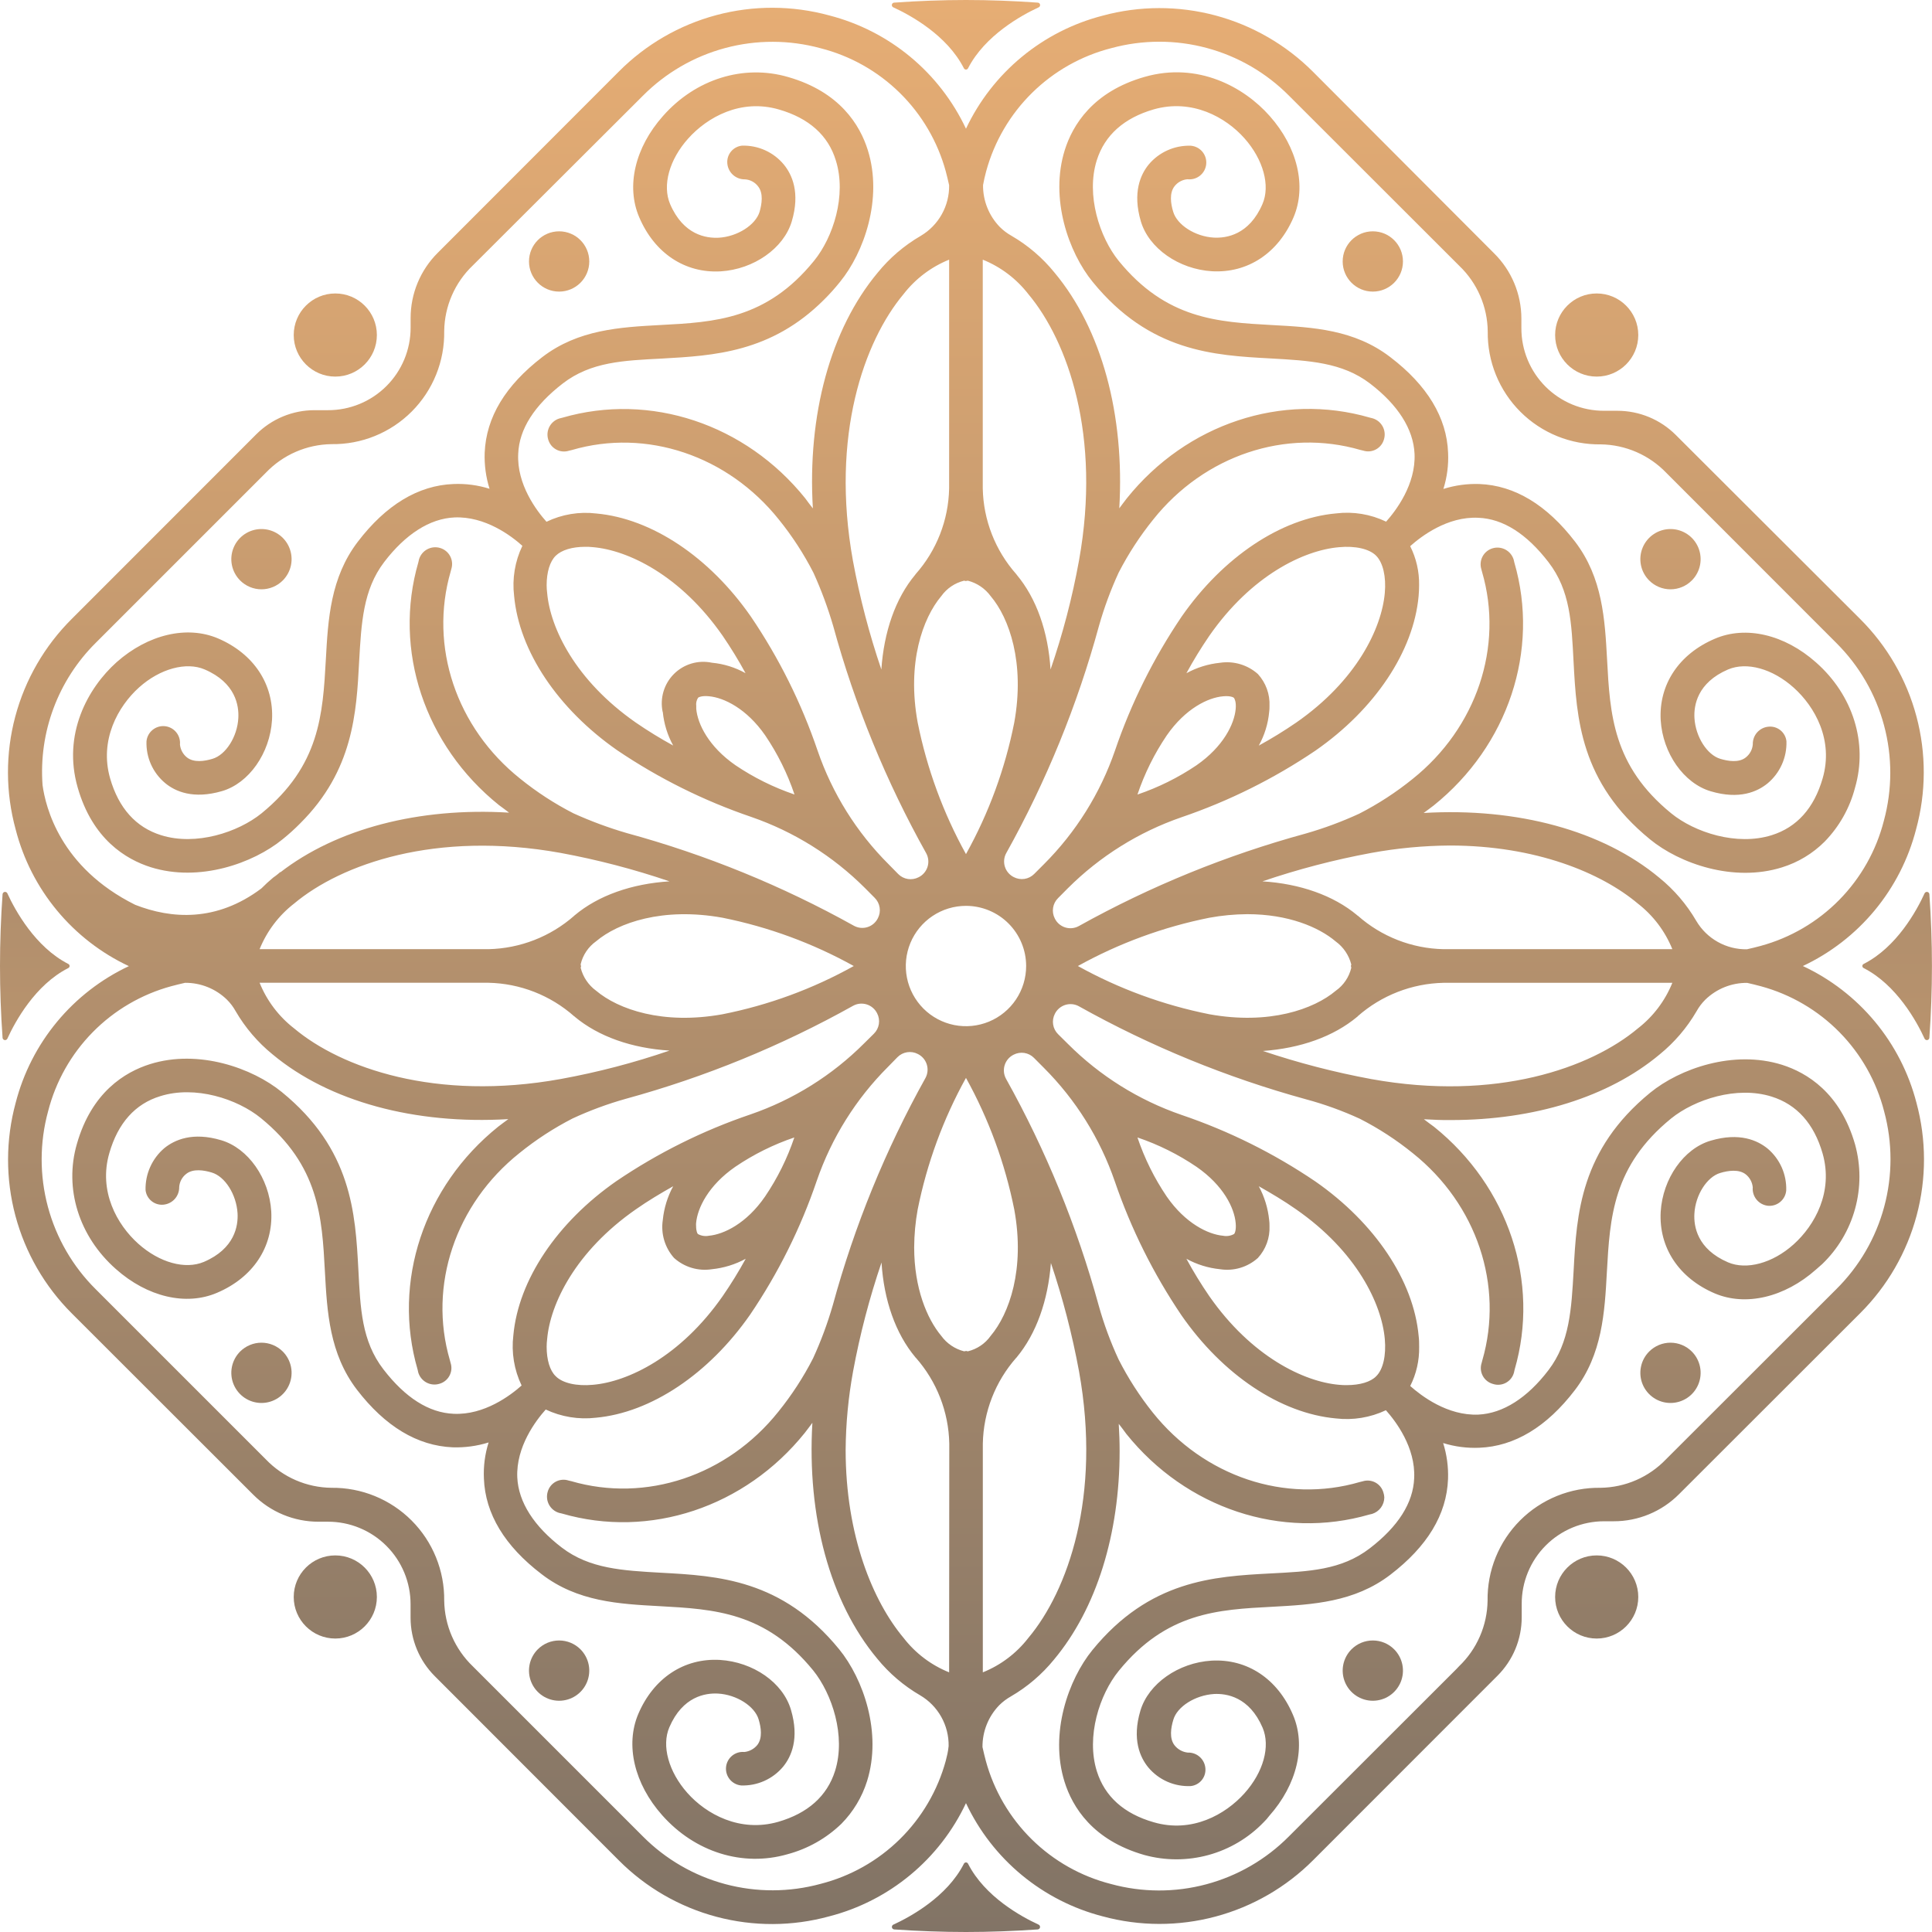 <svg width="161" height="161" viewBox="0 0 161 161" fill="none" xmlns="http://www.w3.org/2000/svg">
<g clip-path="url(#clip0_401_2)">
<path d="M150.238 80.502C152.552 79.414 154.598 77.828 156.229 75.859C157.86 73.889 159.036 71.583 159.674 69.107C160.516 66.03 160.526 62.784 159.704 59.702C158.881 56.619 157.255 53.811 154.992 51.562L139.654 36.251C138.364 34.96 136.615 34.234 134.79 34.232H133.669C132.764 34.234 131.868 34.057 131.032 33.712C130.196 33.367 129.436 32.86 128.796 32.22C128.157 31.581 127.649 30.821 127.303 29.985C126.958 29.15 126.78 28.254 126.782 27.349V26.542C126.78 25.53 126.578 24.528 126.187 23.595C125.796 22.662 125.223 21.815 124.502 21.104L109.424 5.989C107.174 3.733 104.367 2.111 101.289 1.288C98.21 0.465 94.969 0.471 91.893 1.304C89.418 1.941 87.114 3.115 85.145 4.744C83.175 6.372 81.589 8.414 80.498 10.725C79.41 8.41 77.825 6.363 75.855 4.731C73.885 3.099 71.579 1.923 69.102 1.285C66.025 0.444 62.781 0.434 59.699 1.258C56.617 2.081 53.809 3.708 51.562 5.971L36.475 21.072C35.758 21.785 35.19 22.632 34.803 23.566C34.415 24.499 34.217 25.5 34.218 26.51V27.313C34.218 28.216 34.04 29.111 33.694 29.945C33.347 30.78 32.84 31.538 32.2 32.176C31.56 32.814 30.801 33.32 29.965 33.664C29.13 34.008 28.235 34.184 27.331 34.182H26.209C25.306 34.181 24.411 34.36 23.576 34.706C22.742 35.053 21.984 35.561 21.346 36.201L5.985 51.571C3.722 53.82 2.096 56.629 1.273 59.711C0.451 62.793 0.461 66.039 1.304 69.116C1.939 71.593 3.114 73.9 4.746 75.87C6.377 77.84 8.424 79.425 10.739 80.511C8.425 81.599 6.379 83.185 4.748 85.155C3.117 87.124 1.941 89.43 1.304 91.907C0.468 94.984 0.461 98.228 1.283 101.309C2.105 104.39 3.727 107.199 5.985 109.451L21.1 124.553C21.813 125.269 22.661 125.837 23.596 126.225C24.53 126.612 25.531 126.811 26.542 126.809H27.326C28.231 126.807 29.127 126.984 29.963 127.329C30.799 127.674 31.559 128.181 32.199 128.821C32.839 129.46 33.346 130.219 33.692 131.055C34.038 131.891 34.215 132.787 34.214 133.692V134.818C34.217 136.642 34.943 138.391 36.233 139.681L51.571 155.033C53.82 157.291 56.627 158.913 59.707 159.732C62.787 160.551 66.029 160.539 69.102 159.696C71.578 159.058 73.883 157.881 75.853 156.25C77.823 154.62 79.409 152.574 80.498 150.261C81.587 152.574 83.173 154.62 85.142 156.25C87.112 157.881 89.417 159.058 91.893 159.696C94.97 160.531 98.213 160.537 101.294 159.714C104.374 158.891 107.182 157.268 109.433 155.01L124.79 139.645C125.43 139.006 125.938 138.247 126.285 137.412C126.631 136.577 126.809 135.681 126.809 134.777V133.655C126.807 132.752 126.982 131.857 127.327 131.022C127.671 130.186 128.177 129.427 128.815 128.788C129.453 128.148 130.211 127.641 131.046 127.295C131.88 126.95 132.775 126.772 133.678 126.772H134.476C135.487 126.774 136.488 126.576 137.423 126.188C138.357 125.801 139.205 125.233 139.918 124.516L155.02 109.428C157.277 107.176 158.899 104.367 159.721 101.286C160.544 98.205 160.536 94.962 159.701 91.884C159.059 89.407 157.878 87.103 156.242 85.135C154.606 83.168 152.556 81.586 150.238 80.502ZM82.18 14.276C82.855 11.795 84.177 9.537 86.01 7.734C87.843 5.931 90.121 4.646 92.613 4.011C95.215 3.303 97.957 3.298 100.561 3.997C103.165 4.696 105.536 6.074 107.432 7.99L121.608 22.153C122.348 22.86 122.938 23.709 123.345 24.648C123.753 25.588 123.968 26.599 123.978 27.623C123.962 28.864 124.194 30.096 124.662 31.246C125.13 32.395 125.823 33.44 126.702 34.317C127.58 35.194 128.626 35.886 129.776 36.352C130.927 36.818 132.159 37.049 133.4 37.031C134.424 37.045 135.435 37.264 136.375 37.673C137.314 38.082 138.162 38.674 138.87 39.415L153.019 53.572C154.932 55.472 156.307 57.844 157.004 60.448C157.702 63.052 157.696 65.794 156.989 68.396C156.354 70.887 155.069 73.165 153.265 74.997C151.462 76.829 149.204 78.15 146.724 78.825C146.359 78.925 145.953 79.025 145.575 79.107C144.725 79.121 143.886 78.909 143.145 78.492C142.403 78.076 141.785 77.47 141.354 76.737C140.555 75.365 139.514 74.15 138.282 73.15C133.555 69.207 126.431 67.288 118.636 67.748C118.932 67.539 119.197 67.329 119.479 67.119C125.674 62.142 128.327 54.192 126.194 46.872L126.139 46.635C126.03 46.278 125.785 45.978 125.456 45.801C125.127 45.624 124.742 45.585 124.384 45.691C124.207 45.743 124.043 45.829 123.9 45.945C123.757 46.061 123.638 46.204 123.551 46.366C123.463 46.528 123.409 46.705 123.391 46.889C123.373 47.072 123.391 47.257 123.445 47.432L123.504 47.656C125.327 53.882 123.048 60.656 117.711 64.918C116.333 66.032 114.844 67 113.267 67.808C111.825 68.471 110.334 69.025 108.809 69.462C102.22 71.26 95.873 73.848 89.906 77.17C89.734 77.266 89.544 77.325 89.349 77.345C89.153 77.365 88.956 77.345 88.768 77.286C88.58 77.227 88.407 77.131 88.257 77.003C88.108 76.875 87.987 76.718 87.9 76.541C87.758 76.267 87.708 75.954 87.757 75.649C87.805 75.344 87.95 75.063 88.169 74.846L88.98 74.029C91.65 71.362 94.89 69.336 98.457 68.104C102.408 66.757 106.162 64.89 109.62 62.552C114.584 59.101 117.797 54.279 118.217 49.68C118.244 49.37 118.258 49.078 118.258 48.768C118.278 47.639 118.023 46.522 117.515 45.514C118.426 44.702 120.614 43.02 123.194 43.148C125.255 43.23 127.219 44.479 129.042 46.849C130.866 49.219 130.961 51.922 131.13 55.136C131.381 59.858 131.677 65.2 137.512 69.954C139.964 71.96 144.449 73.546 148.488 72.284C149.833 71.87 151.057 71.133 152.052 70.137C153.274 68.883 154.148 67.333 154.587 65.638C155.667 61.923 154.422 57.925 151.337 55.204C148.716 52.875 145.488 52.118 142.908 53.226C139.909 54.502 138.227 57.041 138.391 60.013C138.56 62.775 140.315 65.273 142.557 65.939C144.955 66.654 146.455 65.971 147.298 65.282C147.809 64.856 148.216 64.318 148.488 63.711C148.761 63.104 148.891 62.442 148.871 61.777C148.834 61.419 148.657 61.09 148.379 60.861C148.1 60.632 147.743 60.522 147.385 60.556C147.018 60.586 146.678 60.755 146.432 61.029C146.187 61.303 146.057 61.66 146.067 62.028C146.051 62.241 145.99 62.449 145.889 62.637C145.788 62.825 145.648 62.99 145.479 63.122C144.905 63.578 144.007 63.432 143.36 63.236C142.266 62.912 141.299 61.413 141.204 59.84C141.144 58.805 141.427 56.895 144.007 55.788C145.561 55.131 147.708 55.719 149.477 57.306C151.245 58.892 152.813 61.677 151.888 64.863C151.172 67.343 149.741 68.943 147.64 69.599C144.736 70.511 141.231 69.376 139.266 67.776C134.403 63.81 134.166 59.521 133.924 54.976C133.742 51.612 133.546 48.139 131.262 45.149C128.906 42.077 126.225 40.449 123.281 40.335C122.265 40.301 121.251 40.44 120.282 40.746C120.589 39.771 120.722 38.749 120.674 37.728C120.564 34.797 118.937 32.108 115.865 29.765C112.861 27.454 109.397 27.272 106.024 27.089C101.465 26.838 97.19 26.602 93.22 21.733C91.638 19.773 90.485 16.264 91.396 13.364C92.057 11.259 93.675 9.832 96.137 9.116C99.328 8.205 102.14 9.759 103.708 11.528C105.276 13.296 105.869 15.466 105.208 16.997C104.1 19.577 102.195 19.855 101.155 19.801C99.601 19.714 98.088 18.748 97.764 17.64C97.568 16.997 97.427 16.099 97.874 15.525C98.003 15.358 98.166 15.219 98.352 15.118C98.538 15.017 98.743 14.955 98.954 14.937C99.14 14.959 99.328 14.944 99.508 14.893C99.688 14.841 99.855 14.754 100.001 14.637C100.147 14.519 100.268 14.374 100.357 14.209C100.445 14.045 100.5 13.864 100.518 13.678C100.536 13.491 100.517 13.303 100.461 13.125C100.405 12.946 100.314 12.78 100.194 12.637C100.073 12.495 99.925 12.377 99.758 12.292C99.591 12.207 99.409 12.156 99.223 12.143C98.561 12.123 97.903 12.252 97.298 12.522C96.694 12.792 96.158 13.195 95.731 13.702C95.043 14.54 94.364 16.045 95.07 18.442C95.731 20.685 98.225 22.435 100.996 22.604C103.986 22.773 106.52 21.091 107.797 18.105C108.891 15.525 108.134 12.284 105.805 9.663C103.676 7.252 99.82 5.132 95.376 6.409C91.068 7.644 89.386 10.42 88.73 12.508C87.467 16.546 89.049 21.036 91.054 23.488C95.809 29.323 101.165 29.614 105.891 29.87C109.082 30.052 111.849 30.189 114.164 31.957C116.48 33.726 117.784 35.745 117.879 37.819C117.993 40.372 116.325 42.56 115.509 43.471C114.216 42.849 112.772 42.61 111.348 42.783C106.748 43.189 101.921 46.43 98.475 51.375C96.135 54.833 94.266 58.587 92.919 62.538C91.69 66.108 89.663 69.351 86.993 72.019L86.182 72.831C85.964 73.05 85.682 73.193 85.377 73.241C85.072 73.288 84.76 73.237 84.486 73.095C84.31 73.008 84.154 72.887 84.026 72.738C83.898 72.59 83.802 72.417 83.743 72.23C83.683 72.043 83.663 71.846 83.681 71.651C83.7 71.456 83.758 71.266 83.853 71.094C87.185 65.12 89.78 58.764 91.579 52.164C92.01 50.642 92.559 49.157 93.22 47.72C94.03 46.147 94.998 44.661 96.109 43.285C100.371 37.942 107.145 35.686 113.367 37.496L113.595 37.55C113.77 37.607 113.955 37.627 114.139 37.61C114.323 37.593 114.501 37.539 114.663 37.451C114.826 37.364 114.968 37.244 115.083 37.1C115.198 36.955 115.282 36.789 115.331 36.611C115.385 36.435 115.403 36.249 115.384 36.066C115.366 35.882 115.312 35.704 115.225 35.542C115.137 35.379 115.019 35.235 114.876 35.118C114.733 35.002 114.569 34.914 114.392 34.861L114.155 34.802C106.835 32.673 98.885 35.321 93.908 41.52C93.698 41.798 93.484 42.068 93.274 42.359C93.73 34.565 91.816 27.44 87.877 22.718C86.877 21.484 85.66 20.443 84.285 19.646C83.932 19.448 83.607 19.202 83.319 18.916C82.412 17.982 81.909 16.727 81.92 15.425C81.984 15.046 82.084 14.641 82.18 14.276ZM112.606 80.653C112.423 81.425 111.964 82.104 111.316 82.562C109.492 84.103 105.764 85.421 100.786 84.522C96.947 83.756 93.249 82.4 89.824 80.502C93.248 78.603 96.946 77.245 100.786 76.477C101.827 76.287 102.882 76.188 103.94 76.181C107.336 76.181 109.889 77.248 111.316 78.46C111.955 78.927 112.411 79.603 112.606 80.37C112.606 80.425 112.565 80.466 112.578 80.525C112.592 80.584 112.606 80.598 112.606 80.653ZM113.112 84.723C113.112 84.723 113.139 84.723 113.139 84.691C115.119 82.947 117.652 81.959 120.291 81.901H139.362C138.756 83.401 137.764 84.713 136.486 85.703C132.575 88.985 124.694 91.802 114.278 89.924C111.215 89.357 108.196 88.574 105.244 87.581C108.357 87.358 111.12 86.391 113.112 84.723ZM120.291 79.098C117.656 79.043 115.126 78.055 113.153 76.309C113.153 76.309 113.112 76.309 113.112 76.281C111.12 74.613 108.33 73.642 105.203 73.446C108.167 72.437 111.2 71.645 114.278 71.076C116.434 70.682 118.619 70.476 120.81 70.46C127.989 70.46 133.446 72.74 136.486 75.297C137.764 76.287 138.756 77.599 139.362 79.098H120.291ZM104.825 56.17C104.4 55.791 103.898 55.511 103.353 55.349C102.807 55.186 102.233 55.146 101.67 55.231C100.687 55.33 99.733 55.626 98.867 56.102C99.449 55.033 100.085 53.994 100.773 52.989C104.291 47.929 108.667 45.851 111.585 45.6C112.952 45.472 114.123 45.741 114.684 46.316C115.245 46.89 115.523 48.039 115.4 49.415C115.144 52.333 113.071 56.708 108.006 60.223C107.003 60.911 105.965 61.549 104.898 62.133C105.379 61.269 105.674 60.314 105.764 59.329C105.786 59.166 105.795 59.002 105.791 58.837C105.814 58.351 105.74 57.865 105.574 57.407C105.408 56.95 105.154 56.529 104.825 56.17ZM101.921 58.026C102.514 57.967 102.792 58.108 102.833 58.163C102.874 58.217 103.029 58.486 102.974 59.074C102.865 60.323 101.953 62.215 99.706 63.774C98.183 64.802 96.528 65.622 94.788 66.212C95.375 64.469 96.195 62.813 97.226 61.289C98.781 59.042 100.677 58.131 101.921 58.026ZM85.512 80.502C85.512 81.494 85.218 82.463 84.667 83.288C84.116 84.112 83.333 84.755 82.416 85.135C81.5 85.514 80.492 85.613 79.519 85.42C78.547 85.226 77.653 84.749 76.952 84.048C76.251 83.346 75.773 82.453 75.58 81.48C75.386 80.508 75.486 79.5 75.865 78.583C76.245 77.667 76.888 76.884 77.712 76.333C78.537 75.782 79.506 75.488 80.498 75.488C81.827 75.488 83.103 76.016 84.043 76.957C84.983 77.897 85.512 79.172 85.512 80.502ZM81.897 21.638C83.395 22.242 84.705 23.233 85.694 24.509C88.976 28.425 91.793 36.306 89.915 46.721C89.356 49.801 88.564 52.833 87.545 55.792C87.349 52.665 86.382 49.867 84.714 47.884C84.714 47.884 84.714 47.856 84.687 47.843C82.938 45.871 81.949 43.34 81.897 40.705V21.638ZM80.498 48.417C80.552 48.417 80.598 48.39 80.653 48.39C81.418 48.586 82.092 49.042 82.558 49.68C84.103 51.503 85.421 55.231 84.522 60.209C83.761 64.052 82.403 67.753 80.498 71.176C78.6 67.749 77.243 64.05 76.473 60.209C75.561 55.231 76.892 51.517 78.437 49.68C78.897 49.035 79.573 48.577 80.343 48.39C80.397 48.39 80.443 48.431 80.498 48.417ZM73.446 55.792C72.437 52.83 71.645 49.798 71.076 46.721C69.198 36.306 72.015 28.425 75.297 24.509C76.286 23.233 77.596 22.242 79.094 21.638V40.705C79.042 43.34 78.053 45.871 76.304 47.843C76.304 47.843 76.277 47.87 76.277 47.884C74.609 49.876 73.66 52.661 73.446 55.792ZM3.546 65.424C3.385 63.245 3.698 61.058 4.463 59.013C5.228 56.967 6.427 55.111 7.977 53.572L22.153 39.396C22.86 38.655 23.708 38.062 24.647 37.653C25.587 37.244 26.598 37.026 27.623 37.012C28.863 37.03 30.095 36.799 31.245 36.331C32.395 35.864 33.439 35.17 34.315 34.291C35.191 33.412 35.882 32.366 36.346 31.215C36.81 30.064 37.038 28.831 37.017 27.591C37.03 26.566 37.247 25.554 37.657 24.615C38.066 23.676 38.659 22.828 39.401 22.121L53.563 7.99C55.461 6.076 57.832 4.699 60.436 4.002C63.039 3.304 65.782 3.311 68.382 4.02C70.874 4.655 73.153 5.94 74.986 7.743C76.819 9.547 78.14 11.804 78.816 14.285C78.911 14.65 79.012 15.056 79.094 15.434C79.107 16.284 78.895 17.122 78.48 17.863C78.064 18.605 77.46 19.223 76.728 19.655C75.354 20.452 74.137 21.493 73.136 22.727C69.198 27.449 67.274 34.578 67.739 42.368C67.511 42.09 67.315 41.808 67.106 41.53C62.128 35.331 54.179 32.682 46.858 34.811L46.621 34.87C46.444 34.923 46.28 35.011 46.137 35.128C45.995 35.244 45.876 35.388 45.789 35.551C45.702 35.713 45.647 35.891 45.629 36.075C45.611 36.258 45.629 36.444 45.682 36.62C45.731 36.798 45.816 36.964 45.93 37.109C46.045 37.253 46.188 37.373 46.35 37.46C46.512 37.548 46.691 37.602 46.874 37.619C47.058 37.636 47.243 37.616 47.419 37.559L47.647 37.505C53.869 35.681 60.642 37.961 64.904 43.294C66.019 44.673 66.987 46.164 67.794 47.742C68.444 49.179 68.993 50.66 69.435 52.173C71.241 58.774 73.843 65.13 77.184 71.103C77.278 71.275 77.336 71.465 77.355 71.66C77.374 71.855 77.353 72.052 77.294 72.239C77.235 72.426 77.138 72.599 77.01 72.748C76.883 72.896 76.726 73.018 76.55 73.104C76.276 73.246 75.964 73.297 75.659 73.25C75.354 73.202 75.072 73.059 74.855 72.84L74.057 72.028C71.383 69.363 69.356 66.119 68.131 62.547C66.787 58.595 64.918 54.84 62.575 51.384C59.129 46.425 54.315 43.212 49.703 42.792C48.278 42.619 46.834 42.858 45.541 43.48C44.725 42.569 43.057 40.381 43.184 37.815C43.266 35.754 44.529 33.79 46.886 31.966C49.242 30.143 51.963 30.047 55.172 29.879C59.448 29.637 64.257 29.387 68.66 24.983C69.134 24.514 69.579 24.018 69.996 23.497C72.001 21.045 73.583 16.555 72.32 12.517C71.664 10.415 69.982 7.653 65.674 6.418C61.959 5.338 57.962 6.586 55.245 9.672C52.916 12.293 52.159 15.521 53.267 18.101C54.543 21.1 57.078 22.782 60.054 22.613C62.816 22.444 65.31 20.694 65.98 18.451C66.695 16.054 66.007 14.55 65.319 13.711C64.895 13.2 64.361 12.792 63.755 12.52C63.15 12.247 62.491 12.117 61.827 12.138C61.47 12.176 61.142 12.354 60.914 12.632C60.686 12.91 60.577 13.266 60.61 13.624C60.642 13.99 60.812 14.33 61.086 14.576C61.359 14.821 61.715 14.953 62.083 14.946C62.297 14.959 62.505 15.018 62.694 15.12C62.883 15.222 63.048 15.363 63.176 15.534C63.632 16.109 63.482 17.006 63.3 17.649C62.962 18.757 61.435 19.723 59.895 19.81C58.855 19.864 56.95 19.587 55.842 17.006C55.181 15.448 55.769 13.305 57.356 11.537C58.942 9.768 61.732 8.2 64.913 9.125C67.393 9.841 69.016 11.268 69.654 13.374C70.565 16.277 69.43 19.782 67.83 21.742C63.874 26.611 59.571 26.848 55.026 27.085C51.663 27.267 48.189 27.463 45.199 29.751C42.127 32.108 40.513 34.765 40.39 37.728C40.354 38.745 40.491 39.761 40.796 40.732C39.822 40.425 38.803 40.291 37.783 40.335C34.852 40.449 32.158 42.077 29.815 45.149C27.536 48.134 27.335 51.612 27.153 54.976C26.898 59.535 26.647 63.81 21.797 67.776C19.833 69.362 16.327 70.511 13.424 69.599C11.322 68.943 9.891 67.343 9.176 64.863C8.264 61.672 9.837 58.86 11.587 57.287C13.337 55.715 15.53 55.131 17.057 55.788C19.637 56.895 19.919 58.805 19.86 59.84C19.778 61.399 18.812 62.912 17.704 63.236C17.057 63.432 16.159 63.573 15.584 63.122C15.418 62.991 15.281 62.828 15.18 62.642C15.079 62.456 15.016 62.252 14.996 62.041C15.031 61.672 14.918 61.303 14.681 61.017C14.444 60.73 14.104 60.55 13.734 60.514C13.364 60.479 12.995 60.593 12.709 60.83C12.422 61.066 12.242 61.407 12.207 61.777C12.184 62.437 12.312 63.093 12.581 63.696C12.85 64.299 13.254 64.832 13.761 65.255C14.604 65.957 16.104 66.623 18.502 65.925C20.744 65.269 22.499 62.771 22.668 59.999C22.832 57.028 21.15 54.475 18.164 53.199C15.584 52.105 12.344 52.861 9.723 55.177C7.311 57.337 5.196 61.18 6.473 65.624C7.703 69.927 10.479 71.609 12.571 72.27C16.61 73.533 21.095 71.946 23.548 69.941C24.069 69.522 24.565 69.073 25.034 68.596C29.437 64.207 29.706 59.398 29.929 55.108C30.111 51.918 30.253 49.146 32.017 46.835C33.781 44.524 35.805 43.216 37.865 43.12C40.431 43.007 42.619 44.661 43.531 45.486C42.91 46.781 42.671 48.226 42.842 49.652C43.262 54.265 46.489 59.074 51.439 62.525C54.897 64.862 58.651 66.729 62.602 68.076C66.169 69.309 69.409 71.335 72.079 74.002L72.89 74.818C73.11 75.035 73.254 75.317 73.302 75.622C73.351 75.927 73.301 76.239 73.159 76.514C73.072 76.69 72.951 76.847 72.802 76.975C72.653 77.104 72.479 77.2 72.291 77.259C72.104 77.318 71.906 77.338 71.71 77.318C71.515 77.298 71.325 77.238 71.153 77.143C65.178 73.814 58.822 71.221 52.223 69.421C50.71 68.979 49.229 68.43 47.793 67.78C46.216 66.973 44.726 66.004 43.348 64.89C38.006 60.628 35.75 53.855 37.555 47.629L37.614 47.405C37.668 47.229 37.686 47.044 37.668 46.861C37.65 46.678 37.596 46.5 37.508 46.338C37.421 46.176 37.303 46.033 37.159 45.918C37.016 45.802 36.852 45.716 36.675 45.664C36.317 45.557 35.932 45.597 35.603 45.774C35.274 45.95 35.029 46.25 34.92 46.607L34.866 46.844C32.732 54.165 35.385 62.114 41.58 67.092C41.862 67.302 42.14 67.498 42.423 67.721C34.92 67.265 28.051 69.056 23.338 72.712L23.379 72.644C23.286 72.733 23.189 72.816 23.087 72.894C22.987 72.981 22.878 73.049 22.777 73.123C22.426 73.414 22.089 73.724 21.784 74.034C18.023 76.865 14.253 76.569 11.268 75.402C5.005 72.284 3.797 67.247 3.546 65.424ZM55.232 59.325C55.328 60.308 55.623 61.262 56.098 62.128C55.03 61.544 53.992 60.907 52.989 60.218C47.938 56.699 45.851 52.328 45.596 49.411C45.569 49.196 45.555 48.98 45.554 48.764C45.554 47.683 45.824 46.785 46.311 46.311C46.799 45.837 47.679 45.568 48.754 45.568C48.964 45.568 49.187 45.568 49.411 45.596C52.328 45.846 56.704 47.925 60.223 52.984C60.91 53.989 61.546 55.028 62.128 56.098C61.264 55.615 60.31 55.319 59.325 55.227C58.761 55.107 58.176 55.13 57.624 55.294C57.071 55.458 56.568 55.757 56.16 56.165C55.753 56.572 55.454 57.075 55.29 57.628C55.126 58.181 55.103 58.766 55.222 59.329L55.232 59.325ZM58.163 58.158C58.203 58.103 58.482 57.962 59.074 58.021C60.319 58.131 62.215 59.042 63.769 61.285C64.8 62.808 65.621 64.464 66.208 66.208C64.467 65.618 62.813 64.797 61.289 63.769C59.042 62.21 58.131 60.319 58.021 59.069C58.015 58.991 58.015 58.911 58.021 58.833C57.989 58.599 58.039 58.363 58.163 58.163V58.158ZM40.705 81.897C43.339 81.952 45.869 82.94 47.843 84.687C47.843 84.687 47.884 84.687 47.884 84.719C49.876 86.387 52.665 87.353 55.792 87.549C52.831 88.566 49.797 89.358 46.717 89.919C36.301 91.797 28.42 88.98 24.509 85.698C23.231 84.708 22.239 83.396 21.633 81.897H40.705ZM21.633 79.098C22.239 77.599 23.231 76.287 24.509 75.297C28.42 72.019 36.301 69.198 46.717 71.076C49.795 71.645 52.828 72.437 55.792 73.446C52.665 73.642 49.867 74.613 47.884 76.281C47.877 76.281 47.87 76.284 47.864 76.289C47.859 76.294 47.856 76.301 47.856 76.309C45.876 78.053 43.343 79.041 40.705 79.098H21.633ZM49.68 82.562C49.04 82.096 48.584 81.42 48.39 80.653C48.39 80.598 48.431 80.557 48.417 80.502C48.403 80.448 48.39 80.402 48.39 80.347C48.574 79.575 49.032 78.897 49.68 78.437C51.503 76.897 55.232 75.579 60.209 76.477C64.041 77.247 67.731 78.605 71.149 80.502C67.735 82.406 64.043 83.763 60.209 84.522C55.232 85.421 51.517 84.112 49.68 82.562ZM78.816 146.724C78.141 149.205 76.819 151.463 74.986 153.266C73.153 155.07 70.874 156.354 68.382 156.989C65.782 157.698 63.04 157.705 60.437 157.009C57.833 156.312 55.461 154.937 53.563 153.023L39.401 138.861C38.662 138.152 38.071 137.303 37.661 136.364C37.252 135.426 37.033 134.415 37.017 133.391C37.032 132.152 36.8 130.923 36.333 129.776C35.867 128.628 35.175 127.586 34.3 126.709C33.425 125.833 32.383 125.14 31.237 124.672C30.09 124.204 28.861 123.969 27.623 123.983C26.599 123.972 25.588 123.757 24.648 123.35C23.709 122.943 22.861 122.352 22.153 121.613L7.977 107.437C6.063 105.538 4.688 103.165 3.99 100.561C3.293 97.957 3.298 95.215 4.007 92.613C4.642 90.122 5.927 87.844 7.73 86.012C9.533 84.18 11.791 82.859 14.272 82.184C14.636 82.084 15.042 81.988 15.42 81.901C16.724 81.891 17.979 82.395 18.912 83.305C19.2 83.591 19.445 83.916 19.641 84.272C20.44 85.645 21.481 86.862 22.713 87.864C27.44 91.802 34.565 93.721 42.359 93.261C42.063 93.47 41.799 93.68 41.516 93.89C35.321 98.867 32.669 106.821 34.802 114.137L34.856 114.379C34.965 114.736 35.211 115.035 35.54 115.211C35.869 115.387 36.254 115.426 36.611 115.318C36.79 115.269 36.956 115.184 37.101 115.069C37.246 114.954 37.366 114.811 37.453 114.648C37.541 114.485 37.595 114.306 37.612 114.122C37.628 113.938 37.608 113.752 37.55 113.576L37.491 113.353C35.668 107.127 37.947 100.353 43.285 96.091C44.658 94.979 46.143 94.012 47.715 93.206C49.15 92.541 50.636 91.992 52.159 91.565C58.759 89.757 65.116 87.155 71.09 83.816C71.262 83.721 71.451 83.662 71.647 83.642C71.842 83.623 72.039 83.643 72.227 83.702C72.414 83.761 72.588 83.857 72.737 83.985C72.886 84.112 73.008 84.269 73.095 84.445C73.237 84.719 73.287 85.032 73.239 85.337C73.19 85.642 73.046 85.924 72.826 86.141L72.015 86.943C69.348 89.614 66.107 91.641 62.538 92.869C58.585 94.21 54.831 96.078 51.375 98.42C46.411 101.871 43.198 106.68 42.779 111.279C42.606 112.709 42.845 114.159 43.467 115.459C42.555 116.27 40.367 117.939 37.801 117.816C35.741 117.729 33.776 116.48 31.953 114.114C30.13 111.749 30.034 109.036 29.865 105.823C29.614 101.101 29.318 95.758 23.484 91.004C21.031 88.999 16.546 87.412 12.508 88.675C10.402 89.336 7.639 91.018 6.409 95.321C5.328 99.04 6.573 103.033 9.659 105.755C12.28 108.084 15.507 108.84 18.087 107.733C21.086 106.457 22.768 103.918 22.604 100.946C22.435 98.183 20.68 95.686 18.438 95.02C16.04 94.304 14.541 94.993 13.697 95.676C13.192 96.105 12.789 96.64 12.518 97.245C12.246 97.849 12.114 98.506 12.129 99.168C12.166 99.526 12.343 99.856 12.621 100.084C12.899 100.313 13.257 100.423 13.615 100.39C13.981 100.357 14.32 100.187 14.565 99.914C14.809 99.64 14.941 99.284 14.933 98.917C14.948 98.704 15.008 98.496 15.109 98.307C15.21 98.119 15.351 97.954 15.521 97.823C16.095 97.368 16.993 97.513 17.64 97.709C18.748 98.033 19.7 99.533 19.796 101.105C19.855 102.144 19.573 104.05 16.993 105.157C15.438 105.814 13.292 105.226 11.523 103.644C9.754 102.062 8.186 99.268 9.112 96.087C9.827 93.602 11.259 91.984 13.36 91.346C16.264 90.434 19.769 91.57 21.733 93.169C26.597 97.135 26.834 101.429 27.076 105.969C27.258 109.337 27.454 112.806 29.738 115.801C32.094 118.868 34.774 120.482 37.719 120.61C38.734 120.643 39.748 120.506 40.718 120.204C40.41 121.177 40.278 122.197 40.326 123.217C40.436 126.148 42.063 128.842 45.135 131.18C48.121 133.482 51.599 133.664 54.963 133.847C59.521 134.097 63.796 134.334 67.767 139.203C69.348 141.167 70.501 144.672 69.59 147.571C68.929 149.677 67.311 151.109 64.849 151.82C61.659 152.731 58.846 151.177 57.278 149.408C55.71 147.64 55.118 145.47 55.779 143.939C56.886 141.359 58.791 141.076 59.831 141.131C61.385 141.217 62.898 142.184 63.222 143.291C63.418 143.939 63.559 144.832 63.113 145.411C62.98 145.575 62.816 145.712 62.631 145.812C62.446 145.913 62.242 145.977 62.032 145.999C61.663 145.963 61.294 146.076 61.007 146.312C60.72 146.549 60.539 146.889 60.503 147.259C60.468 147.629 60.58 147.998 60.817 148.285C61.053 148.572 61.394 148.753 61.764 148.788C62.425 148.81 63.084 148.681 63.689 148.411C64.294 148.141 64.829 147.737 65.255 147.23C65.943 146.391 66.623 144.891 65.916 142.494C65.255 140.215 62.762 138.496 59.99 138.327C57 138.159 54.466 139.841 53.19 142.831C52.096 145.411 52.852 148.647 55.181 151.268C57.916 154.354 61.896 155.589 65.611 154.523C67.304 154.074 68.854 153.2 70.114 151.984C71.101 150.984 71.835 149.764 72.256 148.424C73.519 144.385 71.937 139.9 69.932 137.443C65.178 131.613 59.822 131.317 55.095 131.062C51.904 130.879 49.137 130.738 46.822 128.969C44.506 127.201 43.203 125.186 43.107 123.121C42.993 120.56 44.661 118.372 45.477 117.46C46.778 118.074 48.224 118.31 49.652 118.144C54.252 117.724 59.065 114.497 62.511 109.552C64.854 106.096 66.723 102.341 68.067 98.388C69.297 94.821 71.324 91.58 73.993 88.912L74.791 88.096C75.008 87.877 75.29 87.734 75.595 87.686C75.9 87.638 76.213 87.689 76.486 87.832C76.662 87.919 76.819 88.041 76.947 88.19C77.075 88.339 77.171 88.512 77.23 88.7C77.29 88.887 77.31 89.084 77.291 89.28C77.272 89.475 77.214 89.665 77.12 89.837C73.796 95.803 71.207 102.148 69.408 108.736C68.969 110.263 68.416 111.754 67.753 113.198C66.945 114.775 65.976 116.264 64.863 117.642C60.601 122.985 53.828 125.241 47.606 123.431L47.378 123.377C47.202 123.32 47.017 123.3 46.833 123.317C46.65 123.334 46.471 123.388 46.309 123.476C46.147 123.563 46.004 123.683 45.889 123.827C45.775 123.972 45.69 124.138 45.641 124.316C45.535 124.673 45.573 125.058 45.749 125.386C45.925 125.715 46.224 125.961 46.58 126.07L46.817 126.125C54.138 128.254 62.087 125.605 67.065 119.406C67.274 119.128 67.489 118.859 67.698 118.568C67.242 126.362 69.157 133.487 73.095 138.213C74.097 139.445 75.314 140.484 76.687 141.281C77.419 141.713 78.023 142.331 78.439 143.073C78.854 143.814 79.066 144.652 79.053 145.502C79.012 145.953 78.911 146.359 78.816 146.724ZM56.171 104.829C56.594 105.21 57.096 105.492 57.642 105.654C58.187 105.817 58.762 105.856 59.325 105.768C60.312 105.668 61.27 105.372 62.142 104.898C61.556 105.968 60.916 107.007 60.223 108.011C56.704 113.057 52.328 115.149 49.411 115.4C48.043 115.527 46.872 115.258 46.311 114.684C45.824 114.228 45.554 113.317 45.554 112.232C45.555 112.015 45.569 111.799 45.596 111.584C45.851 108.672 47.938 104.291 52.989 100.777C54.01 100.061 55.049 99.446 56.098 98.853C55.624 99.727 55.33 100.686 55.232 101.675C55.147 102.237 55.188 102.812 55.35 103.357C55.512 103.902 55.792 104.404 56.171 104.829ZM59.074 102.979C58.763 103.041 58.44 102.991 58.163 102.837C58.117 102.81 58.008 102.6 58.008 102.163C58.001 102.084 58.001 102.005 58.008 101.926C58.117 100.677 59.029 98.785 61.276 97.231C62.798 96.199 64.452 95.377 66.194 94.788C65.607 96.531 64.787 98.187 63.755 99.71C62.215 101.953 60.319 102.865 59.074 102.979ZM79.094 139.362C77.595 138.76 76.284 137.768 75.297 136.49C72.749 133.446 70.47 127.994 70.47 120.815C70.487 118.622 70.695 116.435 71.09 114.278C71.659 111.201 72.451 108.17 73.46 105.208C73.656 108.335 74.622 111.133 76.29 113.116C76.29 113.116 76.29 113.143 76.318 113.143C78.065 115.122 79.053 117.656 79.107 120.295L79.094 139.362ZM80.498 112.583C80.443 112.583 80.397 112.61 80.343 112.61C79.576 112.416 78.902 111.96 78.437 111.32C77.243 109.889 76.181 107.336 76.181 103.945C76.187 102.887 76.284 101.832 76.473 100.791C77.243 96.95 78.6 93.251 80.498 89.824C82.395 93.251 83.753 96.95 84.522 100.791C85.434 105.768 84.103 109.483 82.558 111.32C82.1 111.967 81.423 112.425 80.653 112.61C80.598 112.61 80.552 112.569 80.498 112.583ZM87.576 105.249C88.571 108.199 89.354 111.217 89.919 114.278C91.797 124.698 88.981 132.58 85.698 136.49C84.711 137.768 83.4 138.76 81.902 139.362V120.295C81.956 117.656 82.944 115.122 84.691 113.143C84.698 113.143 84.705 113.141 84.71 113.135C84.716 113.13 84.719 113.123 84.719 113.116C86.373 111.124 87.335 108.362 87.576 105.249ZM153.019 107.437L138.843 121.599C138.135 122.34 137.287 122.933 136.348 123.342C135.409 123.752 134.397 123.969 133.373 123.983C132.132 123.964 130.9 124.195 129.751 124.661C128.601 125.128 127.556 125.82 126.679 126.697C125.802 127.575 125.109 128.619 124.643 129.769C124.177 130.919 123.946 132.15 123.965 133.391C123.951 134.415 123.733 135.427 123.323 136.366C122.914 137.305 122.322 138.153 121.581 138.861L121.385 139.07L107.405 153.037C105.507 154.95 103.135 156.326 100.531 157.022C97.928 157.719 95.186 157.712 92.586 157.002C90.094 156.368 87.815 155.083 85.982 153.28C84.149 151.476 82.827 149.219 82.152 146.737C82.057 146.373 81.956 145.967 81.874 145.589C81.863 144.286 82.366 143.031 83.274 142.097C83.562 141.812 83.887 141.567 84.24 141.368C85.613 140.571 86.83 139.531 87.832 138.3C91.392 134.034 93.302 127.816 93.302 120.911C93.302 120.168 93.274 119.411 93.229 118.654C93.457 118.932 93.653 119.215 93.862 119.493C98.84 125.692 106.789 128.34 114.11 126.212L114.347 126.157C114.638 126.065 114.894 125.884 115.075 125.638C115.257 125.392 115.356 125.095 115.359 124.79C115.354 124.652 115.33 124.515 115.286 124.384C115.237 124.206 115.152 124.04 115.038 123.896C114.923 123.751 114.78 123.632 114.618 123.544C114.456 123.456 114.277 123.402 114.094 123.385C113.91 123.368 113.725 123.389 113.549 123.445L113.321 123.5C107.099 125.323 100.326 123.044 96.064 117.711C94.966 116.337 94.011 114.853 93.215 113.285C92.543 111.835 91.989 110.334 91.56 108.795C89.757 102.207 87.163 95.861 83.834 89.897C83.74 89.724 83.682 89.534 83.663 89.339C83.644 89.144 83.665 88.946 83.724 88.759C83.783 88.572 83.879 88.398 84.007 88.249C84.135 88.1 84.292 87.978 84.468 87.891C84.742 87.749 85.054 87.698 85.359 87.745C85.664 87.793 85.946 87.936 86.163 88.155L86.975 88.971C89.645 91.638 91.672 94.879 92.9 98.448C94.251 102.398 96.119 106.152 98.457 109.611C101.903 114.575 106.716 117.784 111.329 118.203C112.753 118.369 114.195 118.132 115.491 117.519C116.307 118.431 117.975 120.619 117.848 123.181C117.765 125.245 116.517 127.205 114.146 129.029C111.776 130.852 109.068 130.952 105.859 131.121C101.133 131.372 95.79 131.682 91.036 137.502C89.031 139.959 87.449 144.445 88.712 148.483C89.368 150.584 91.05 153.347 95.357 154.582C97.109 155.064 98.959 155.064 100.711 154.583C102.463 154.102 104.053 153.157 105.312 151.847C105.481 151.678 105.636 151.51 105.768 151.327C108.098 148.706 108.854 145.484 107.747 142.904C106.47 139.9 103.936 138.218 100.959 138.387C98.197 138.555 95.704 140.306 95.034 142.553C94.318 144.95 95.006 146.45 95.695 147.289C96.125 147.802 96.668 148.209 97.282 148.478C97.895 148.747 98.563 148.87 99.232 148.839C99.589 148.801 99.917 148.623 100.145 148.345C100.373 148.067 100.482 147.711 100.449 147.353C100.419 146.988 100.249 146.648 99.974 146.405C99.7 146.162 99.343 146.035 98.977 146.049C98.764 146.026 98.557 145.96 98.37 145.857C98.182 145.754 98.016 145.615 97.883 145.447C97.427 144.868 97.577 143.975 97.773 143.328C98.083 142.22 99.597 141.267 101.165 141.167C102.204 141.112 104.109 141.395 105.217 143.975C105.878 145.529 105.29 147.676 103.703 149.445C102.117 151.213 99.328 152.781 96.146 151.856C93.666 151.145 92.066 149.714 91.405 147.608C90.494 144.709 91.629 141.204 93.229 139.239C97.199 134.357 101.488 134.134 106.033 133.897C109.397 133.715 112.87 133.519 115.86 131.23C118.932 128.878 120.56 126.216 120.669 123.253C120.705 122.238 120.568 121.224 120.263 120.254C121.238 120.557 122.257 120.69 123.276 120.646C126.207 120.532 128.901 118.905 131.244 115.837C133.523 112.852 133.724 109.374 133.906 106.005C134.161 101.447 134.398 97.171 139.262 93.206C141.226 91.62 144.732 90.471 147.635 91.383C149.737 92.039 151.168 93.639 151.884 96.123C152.795 99.314 151.236 102.108 149.472 103.694C147.708 105.281 145.529 105.85 144.002 105.194C141.422 104.086 141.14 102.181 141.199 101.142C141.281 99.583 142.248 98.07 143.355 97.746C144.002 97.55 144.9 97.413 145.475 97.86C145.641 97.991 145.778 98.154 145.879 98.34C145.98 98.525 146.043 98.73 146.063 98.94C146.029 99.311 146.143 99.68 146.379 99.968C146.615 100.256 146.955 100.44 147.325 100.481C147.509 100.498 147.695 100.478 147.872 100.423C148.048 100.368 148.212 100.278 148.354 100.16C148.496 100.041 148.613 99.896 148.699 99.732C148.784 99.568 148.836 99.389 148.852 99.204C148.874 98.543 148.745 97.885 148.476 97.28C148.207 96.675 147.804 96.14 147.298 95.713C146.455 95.029 144.955 94.345 142.557 95.056C140.315 95.713 138.56 98.211 138.391 100.982C138.227 103.968 139.909 106.507 142.895 107.783C145.475 108.877 148.716 108.12 151.337 105.791C151.519 105.636 151.688 105.481 151.856 105.335C153.165 104.074 154.11 102.484 154.591 100.731C155.073 98.978 155.073 97.128 154.591 95.376C153.36 91.073 150.584 89.391 148.492 88.73C144.454 87.467 139.968 89.053 137.516 91.059C131.695 95.827 131.385 101.169 131.135 105.896C130.952 109.087 130.811 111.853 129.047 114.169C127.283 116.485 125.259 117.784 123.199 117.884C120.619 117.993 118.431 116.311 117.519 115.5C118.028 114.492 118.283 113.375 118.262 112.245C118.262 111.949 118.262 111.644 118.221 111.334C117.802 106.721 114.575 101.912 109.625 98.462C106.169 96.118 102.415 94.251 98.462 92.91C94.893 91.682 91.651 89.655 88.985 86.984L88.174 86.182C87.954 85.965 87.809 85.683 87.761 85.378C87.713 85.073 87.763 84.76 87.905 84.486C87.992 84.31 88.114 84.153 88.263 84.026C88.412 83.898 88.586 83.802 88.773 83.743C88.96 83.684 89.158 83.664 89.353 83.683C89.549 83.703 89.738 83.762 89.91 83.857C95.88 87.194 102.232 89.795 108.827 91.606C110.366 92.02 111.868 92.563 113.317 93.229C114.885 94.028 116.366 94.991 117.734 96.1C123.076 100.362 125.332 107.136 123.527 113.362L123.468 113.586C123.411 113.761 123.39 113.947 123.406 114.131C123.423 114.315 123.477 114.494 123.565 114.657C123.652 114.82 123.772 114.963 123.917 115.078C124.062 115.193 124.228 115.278 124.407 115.327C124.583 115.386 124.77 115.409 124.956 115.393C125.142 115.377 125.323 115.324 125.487 115.236C125.651 115.148 125.796 115.028 125.912 114.882C126.028 114.736 126.113 114.568 126.162 114.388L126.216 114.146C128.35 106.83 125.697 98.876 119.502 93.899C119.22 93.689 118.941 93.493 118.659 93.27C119.416 93.311 120.172 93.352 120.915 93.338C127.83 93.338 134.043 91.433 138.305 87.868C139.537 86.866 140.578 85.649 141.377 84.276C141.573 83.921 141.818 83.596 142.106 83.31C143.039 82.4 144.294 81.895 145.598 81.906C145.976 81.993 146.382 82.088 146.746 82.189C149.227 82.863 151.485 84.184 153.288 86.016C155.092 87.849 156.376 90.127 157.012 92.618C157.716 95.22 157.718 97.963 157.016 100.566C156.315 103.17 154.935 105.54 153.019 107.437ZM105.764 101.675C105.665 100.686 105.371 99.727 104.898 98.853C105.946 99.446 106.985 100.061 108.006 100.777C113.071 104.296 115.144 108.672 115.4 111.584C115.523 112.952 115.258 114.123 114.684 114.684C114.228 115.163 113.317 115.427 112.241 115.427C112.031 115.427 111.808 115.427 111.585 115.4C108.667 115.149 104.291 113.057 100.773 108.011C100.084 107.007 99.448 105.967 98.867 104.898C99.733 105.374 100.687 105.67 101.67 105.768C102.233 105.856 102.808 105.817 103.353 105.654C103.899 105.492 104.402 105.21 104.825 104.829C105.154 104.47 105.408 104.05 105.574 103.592C105.74 103.135 105.814 102.649 105.791 102.163C105.795 102 105.786 101.837 105.764 101.675ZM102.833 102.837C102.555 102.991 102.232 103.041 101.921 102.979C100.677 102.865 98.781 101.953 97.226 99.71C96.195 98.187 95.375 96.531 94.788 94.788C96.529 95.377 98.184 96.199 99.706 97.231C101.953 98.785 102.865 100.663 102.974 101.926C103.029 102.514 102.892 102.801 102.833 102.837Z" fill="url(#paint0_linear_401_2)"/>
<path d="M23.566 48.371C23.916 48.02 24.155 47.572 24.252 47.085C24.348 46.598 24.298 46.094 24.108 45.635C23.918 45.176 23.596 44.784 23.183 44.509C22.77 44.233 22.285 44.086 21.788 44.086C21.291 44.086 20.806 44.233 20.393 44.509C19.98 44.784 19.658 45.176 19.468 45.635C19.278 46.094 19.228 46.598 19.324 47.085C19.421 47.572 19.66 48.02 20.01 48.371C20.244 48.605 20.521 48.791 20.826 48.917C21.131 49.044 21.458 49.109 21.788 49.109C22.118 49.109 22.445 49.044 22.75 48.917C23.055 48.791 23.332 48.605 23.566 48.371Z" fill="url(#paint1_linear_401_2)"/>
<path d="M46.594 24.3C47.981 24.3 49.106 23.175 49.106 21.788C49.106 20.401 47.981 19.277 46.594 19.277C45.207 19.277 44.083 20.401 44.083 21.788C44.083 23.175 45.207 24.3 46.594 24.3Z" fill="url(#paint2_linear_401_2)"/>
<path d="M114.402 24.3C115.789 24.3 116.913 23.175 116.913 21.788C116.913 20.401 115.789 19.277 114.402 19.277C113.015 19.277 111.89 20.401 111.89 21.788C111.89 23.175 113.015 24.3 114.402 24.3Z" fill="url(#paint3_linear_401_2)"/>
<path d="M140.985 48.371C141.336 48.02 141.575 47.572 141.671 47.085C141.768 46.598 141.718 46.094 141.527 45.635C141.337 45.176 141.015 44.784 140.602 44.509C140.189 44.233 139.704 44.086 139.207 44.086C138.711 44.086 138.225 44.233 137.813 44.509C137.4 44.784 137.078 45.176 136.887 45.635C136.697 46.094 136.647 46.598 136.744 47.085C136.84 47.572 137.079 48.02 137.43 48.371C137.663 48.605 137.94 48.791 138.245 48.917C138.55 49.044 138.877 49.109 139.207 49.109C139.538 49.109 139.865 49.044 140.17 48.917C140.475 48.791 140.752 48.605 140.985 48.371Z" fill="url(#paint4_linear_401_2)"/>
<path d="M137.43 112.628C137.079 112.98 136.84 113.427 136.744 113.915C136.647 114.402 136.697 114.906 136.887 115.365C137.078 115.824 137.4 116.216 137.813 116.491C138.225 116.767 138.711 116.914 139.207 116.914C139.704 116.914 140.189 116.767 140.602 116.491C141.015 116.216 141.337 115.824 141.527 115.365C141.718 114.906 141.768 114.402 141.671 113.915C141.575 113.427 141.336 112.98 140.985 112.628C140.752 112.395 140.475 112.209 140.17 112.083C139.865 111.956 139.538 111.891 139.207 111.891C138.877 111.891 138.55 111.956 138.245 112.083C137.94 112.209 137.663 112.395 137.43 112.628Z" fill="url(#paint5_linear_401_2)"/>
<path d="M112.624 137.443C112.273 137.795 112.035 138.242 111.938 138.729C111.842 139.216 111.892 139.721 112.082 140.18C112.272 140.638 112.594 141.03 113.007 141.306C113.42 141.582 113.905 141.729 114.402 141.729C114.898 141.729 115.384 141.582 115.797 141.306C116.209 141.03 116.531 140.638 116.722 140.18C116.912 139.721 116.962 139.216 116.865 138.729C116.769 138.242 116.53 137.795 116.179 137.443C115.946 137.209 115.669 137.024 115.364 136.897C115.059 136.771 114.732 136.706 114.402 136.706C114.071 136.706 113.744 136.771 113.439 136.897C113.134 137.024 112.857 137.209 112.624 137.443Z" fill="url(#paint6_linear_401_2)"/>
<path d="M44.816 137.443C44.466 137.795 44.227 138.242 44.13 138.729C44.034 139.216 44.084 139.721 44.274 140.18C44.464 140.638 44.786 141.03 45.199 141.306C45.612 141.582 46.098 141.729 46.594 141.729C47.091 141.729 47.576 141.582 47.989 141.306C48.402 141.03 48.724 140.638 48.914 140.18C49.104 139.721 49.154 139.216 49.058 138.729C48.961 138.242 48.722 137.795 48.372 137.443C48.139 137.209 47.861 137.024 47.556 136.897C47.251 136.771 46.924 136.706 46.594 136.706C46.264 136.706 45.937 136.771 45.632 136.897C45.327 137.024 45.05 137.209 44.816 137.443Z" fill="url(#paint7_linear_401_2)"/>
<path d="M20.01 112.628C19.66 112.98 19.421 113.427 19.324 113.915C19.228 114.402 19.278 114.906 19.468 115.365C19.658 115.824 19.98 116.216 20.393 116.491C20.806 116.767 21.291 116.914 21.788 116.914C22.285 116.914 22.77 116.767 23.183 116.491C23.596 116.216 23.918 115.824 24.108 115.365C24.298 114.906 24.348 114.402 24.252 113.915C24.155 113.427 23.916 112.98 23.566 112.628C23.332 112.395 23.055 112.209 22.75 112.083C22.445 111.956 22.118 111.891 21.788 111.891C21.458 111.891 21.131 111.956 20.826 112.083C20.521 112.209 20.244 112.395 20.01 112.628Z" fill="url(#paint8_linear_401_2)"/>
<path d="M160.384 74.44C159.728 75.88 158.064 78.925 155.311 80.325C155.277 80.339 155.248 80.364 155.228 80.395C155.207 80.426 155.196 80.463 155.196 80.5C155.196 80.537 155.207 80.574 155.228 80.605C155.248 80.636 155.277 80.661 155.311 80.675C158.046 82.075 159.728 85.12 160.384 86.56C160.405 86.601 160.438 86.634 160.479 86.654C160.521 86.675 160.567 86.681 160.612 86.672C160.657 86.663 160.698 86.64 160.729 86.606C160.759 86.572 160.777 86.528 160.781 86.483C160.922 84.491 160.995 82.485 160.995 80.502C160.995 78.519 160.922 76.509 160.781 74.517C160.777 74.472 160.759 74.428 160.729 74.394C160.698 74.36 160.657 74.337 160.612 74.328C160.567 74.319 160.521 74.325 160.479 74.346C160.438 74.366 160.405 74.399 160.384 74.44Z" fill="url(#paint9_linear_401_2)"/>
<path d="M86.556 160.389C85.12 159.728 82.075 158.069 80.671 155.311C80.656 155.278 80.631 155.251 80.6 155.231C80.57 155.212 80.534 155.201 80.498 155.201C80.462 155.201 80.426 155.212 80.395 155.231C80.365 155.251 80.34 155.278 80.325 155.311C78.921 158.069 75.876 159.728 74.44 160.389C74.399 160.41 74.366 160.443 74.346 160.484C74.326 160.525 74.319 160.572 74.328 160.617C74.337 160.662 74.36 160.703 74.394 160.733C74.429 160.764 74.472 160.782 74.518 160.786C76.505 160.922 78.515 161 80.498 161C82.481 161 84.491 160.922 86.478 160.786C86.524 160.782 86.567 160.764 86.602 160.733C86.636 160.703 86.659 160.662 86.668 160.617C86.677 160.572 86.67 160.525 86.65 160.484C86.63 160.443 86.597 160.41 86.556 160.389Z" fill="url(#paint10_linear_401_2)"/>
<path d="M0.611 86.56C1.267 85.12 2.931 82.075 5.684 80.675C5.718 80.661 5.747 80.636 5.768 80.605C5.788 80.574 5.799 80.537 5.799 80.5C5.799 80.463 5.788 80.426 5.768 80.395C5.747 80.364 5.718 80.339 5.684 80.325C2.949 78.925 1.267 75.88 0.611 74.44C0.59 74.399 0.557 74.366 0.516 74.346C0.475 74.325 0.428 74.319 0.383 74.328C0.338 74.337 0.297 74.36 0.267 74.394C0.236 74.428 0.218 74.472 0.214 74.517C0.073 76.509 0 78.515 0 80.502C0 82.49 0.073 84.491 0.214 86.483C0.218 86.528 0.236 86.572 0.267 86.606C0.297 86.64 0.338 86.663 0.383 86.672C0.428 86.681 0.475 86.675 0.516 86.654C0.557 86.634 0.59 86.601 0.611 86.56Z" fill="url(#paint11_linear_401_2)"/>
<path d="M74.44 0.611C75.876 1.272 78.92 2.931 80.324 5.689C80.34 5.721 80.364 5.749 80.395 5.769C80.426 5.788 80.461 5.799 80.498 5.799C80.534 5.799 80.569 5.788 80.6 5.769C80.631 5.749 80.655 5.721 80.671 5.689C82.075 2.954 85.12 1.272 86.555 0.611C86.598 0.592 86.632 0.559 86.653 0.518C86.675 0.477 86.681 0.429 86.672 0.384C86.663 0.339 86.639 0.298 86.604 0.267C86.569 0.237 86.524 0.22 86.478 0.219C84.49 0.077 82.48 0 80.498 0C78.515 0 76.504 0.077 74.517 0.219C74.471 0.22 74.426 0.237 74.391 0.267C74.356 0.298 74.332 0.339 74.323 0.384C74.314 0.429 74.32 0.477 74.342 0.518C74.363 0.559 74.397 0.592 74.44 0.611Z" fill="url(#paint12_linear_401_2)"/>
<path d="M27.942 31.383C29.855 31.383 31.406 29.832 31.406 27.919C31.406 26.006 29.855 24.455 27.942 24.455C26.029 24.455 24.477 26.006 24.477 27.919C24.477 29.832 26.029 31.383 27.942 31.383Z" fill="url(#paint13_linear_401_2)"/>
<path d="M133.058 31.383C134.972 31.383 136.523 29.832 136.523 27.919C136.523 26.006 134.972 24.455 133.058 24.455C131.145 24.455 129.594 26.006 129.594 27.919C129.594 29.832 131.145 31.383 133.058 31.383Z" fill="url(#paint14_linear_401_2)"/>
<path d="M27.942 136.545C29.855 136.545 31.406 134.994 31.406 133.081C31.406 131.168 29.855 129.617 27.942 129.617C26.029 129.617 24.477 131.168 24.477 133.081C24.477 134.994 26.029 136.545 27.942 136.545Z" fill="url(#paint15_linear_401_2)"/>
<path d="M133.058 136.545C134.972 136.545 136.523 134.994 136.523 133.081C136.523 131.168 134.972 129.617 133.058 129.617C131.145 129.617 129.594 131.168 129.594 133.081C129.594 134.994 131.145 136.545 133.058 136.545Z" fill="url(#paint16_linear_401_2)"/>
</g>
<defs>
<linearGradient id="paint0_linear_401_2" x1="80.498" y1="160.093" x2="80.498" y2="0.21" gradientUnits="userSpaceOnUse">
<stop stop-color="#827466"/>
<stop offset="1" stop-color="#E6AD74"/>
</linearGradient>
<linearGradient id="paint1_linear_401_2" x1="21.788" y1="160.093" x2="21.788" y2="0.21" gradientUnits="userSpaceOnUse">
<stop stop-color="#827466"/>
<stop offset="1" stop-color="#E6AD74"/>
</linearGradient>
<linearGradient id="paint2_linear_401_2" x1="46.594" y1="160.088" x2="46.594" y2="0.21" gradientUnits="userSpaceOnUse">
<stop stop-color="#827466"/>
<stop offset="1" stop-color="#E6AD74"/>
</linearGradient>
<linearGradient id="paint3_linear_401_2" x1="114.402" y1="160.088" x2="114.402" y2="0.21" gradientUnits="userSpaceOnUse">
<stop stop-color="#827466"/>
<stop offset="1" stop-color="#E6AD74"/>
</linearGradient>
<linearGradient id="paint4_linear_401_2" x1="139.207" y1="160.093" x2="139.207" y2="0.21" gradientUnits="userSpaceOnUse">
<stop stop-color="#827466"/>
<stop offset="1" stop-color="#E6AD74"/>
</linearGradient>
<linearGradient id="paint5_linear_401_2" x1="139.207" y1="160.093" x2="139.207" y2="0.21" gradientUnits="userSpaceOnUse">
<stop stop-color="#827466"/>
<stop offset="1" stop-color="#E6AD74"/>
</linearGradient>
<linearGradient id="paint6_linear_401_2" x1="114.402" y1="160.093" x2="114.402" y2="0.21" gradientUnits="userSpaceOnUse">
<stop stop-color="#827466"/>
<stop offset="1" stop-color="#E6AD74"/>
</linearGradient>
<linearGradient id="paint7_linear_401_2" x1="46.594" y1="160.093" x2="46.594" y2="0.21" gradientUnits="userSpaceOnUse">
<stop stop-color="#827466"/>
<stop offset="1" stop-color="#E6AD74"/>
</linearGradient>
<linearGradient id="paint8_linear_401_2" x1="21.788" y1="160.093" x2="21.788" y2="0.21" gradientUnits="userSpaceOnUse">
<stop stop-color="#827466"/>
<stop offset="1" stop-color="#E6AD74"/>
</linearGradient>
<linearGradient id="paint9_linear_401_2" x1="158.096" y1="-0.597" x2="158.096" y2="161.205" gradientUnits="userSpaceOnUse">
<stop stop-color="#827466"/>
<stop offset="1" stop-color="#E6AD74"/>
</linearGradient>
<linearGradient id="paint10_linear_401_2" x1="80.498" y1="161.205" x2="80.498" y2="-0.898" gradientUnits="userSpaceOnUse">
<stop stop-color="#827466"/>
<stop offset="1" stop-color="#E6AD74"/>
</linearGradient>
<linearGradient id="paint11_linear_401_2" x1="2.899" y1="-0.88" x2="2.899" y2="160.467" gradientUnits="userSpaceOnUse">
<stop stop-color="#827466"/>
<stop offset="1" stop-color="#E6AD74"/>
</linearGradient>
<linearGradient id="paint12_linear_401_2" x1="80.498" y1="159.815" x2="80.498" y2="0.223" gradientUnits="userSpaceOnUse">
<stop stop-color="#827466"/>
<stop offset="1" stop-color="#E6AD74"/>
</linearGradient>
<linearGradient id="paint13_linear_401_2" x1="27.942" y1="160.093" x2="27.942" y2="-0.045" gradientUnits="userSpaceOnUse">
<stop stop-color="#827466"/>
<stop offset="1" stop-color="#E6AD74"/>
</linearGradient>
<linearGradient id="paint14_linear_401_2" x1="133.058" y1="160.093" x2="133.058" y2="-0.045" gradientUnits="userSpaceOnUse">
<stop stop-color="#827466"/>
<stop offset="1" stop-color="#E6AD74"/>
</linearGradient>
<linearGradient id="paint15_linear_401_2" x1="27.942" y1="159.81" x2="27.942" y2="-0.62" gradientUnits="userSpaceOnUse">
<stop stop-color="#827466"/>
<stop offset="1" stop-color="#E6AD74"/>
</linearGradient>
<linearGradient id="paint16_linear_401_2" x1="133.058" y1="160.371" x2="133.058" y2="0.137" gradientUnits="userSpaceOnUse">
<stop stop-color="#827466"/>
<stop offset="1" stop-color="#E6AD74"/>
</linearGradient>
<clipPath id="clip0_401_2">
<rect width="161" height="161" fill="white"/>
</clipPath>
</defs>
</svg>

